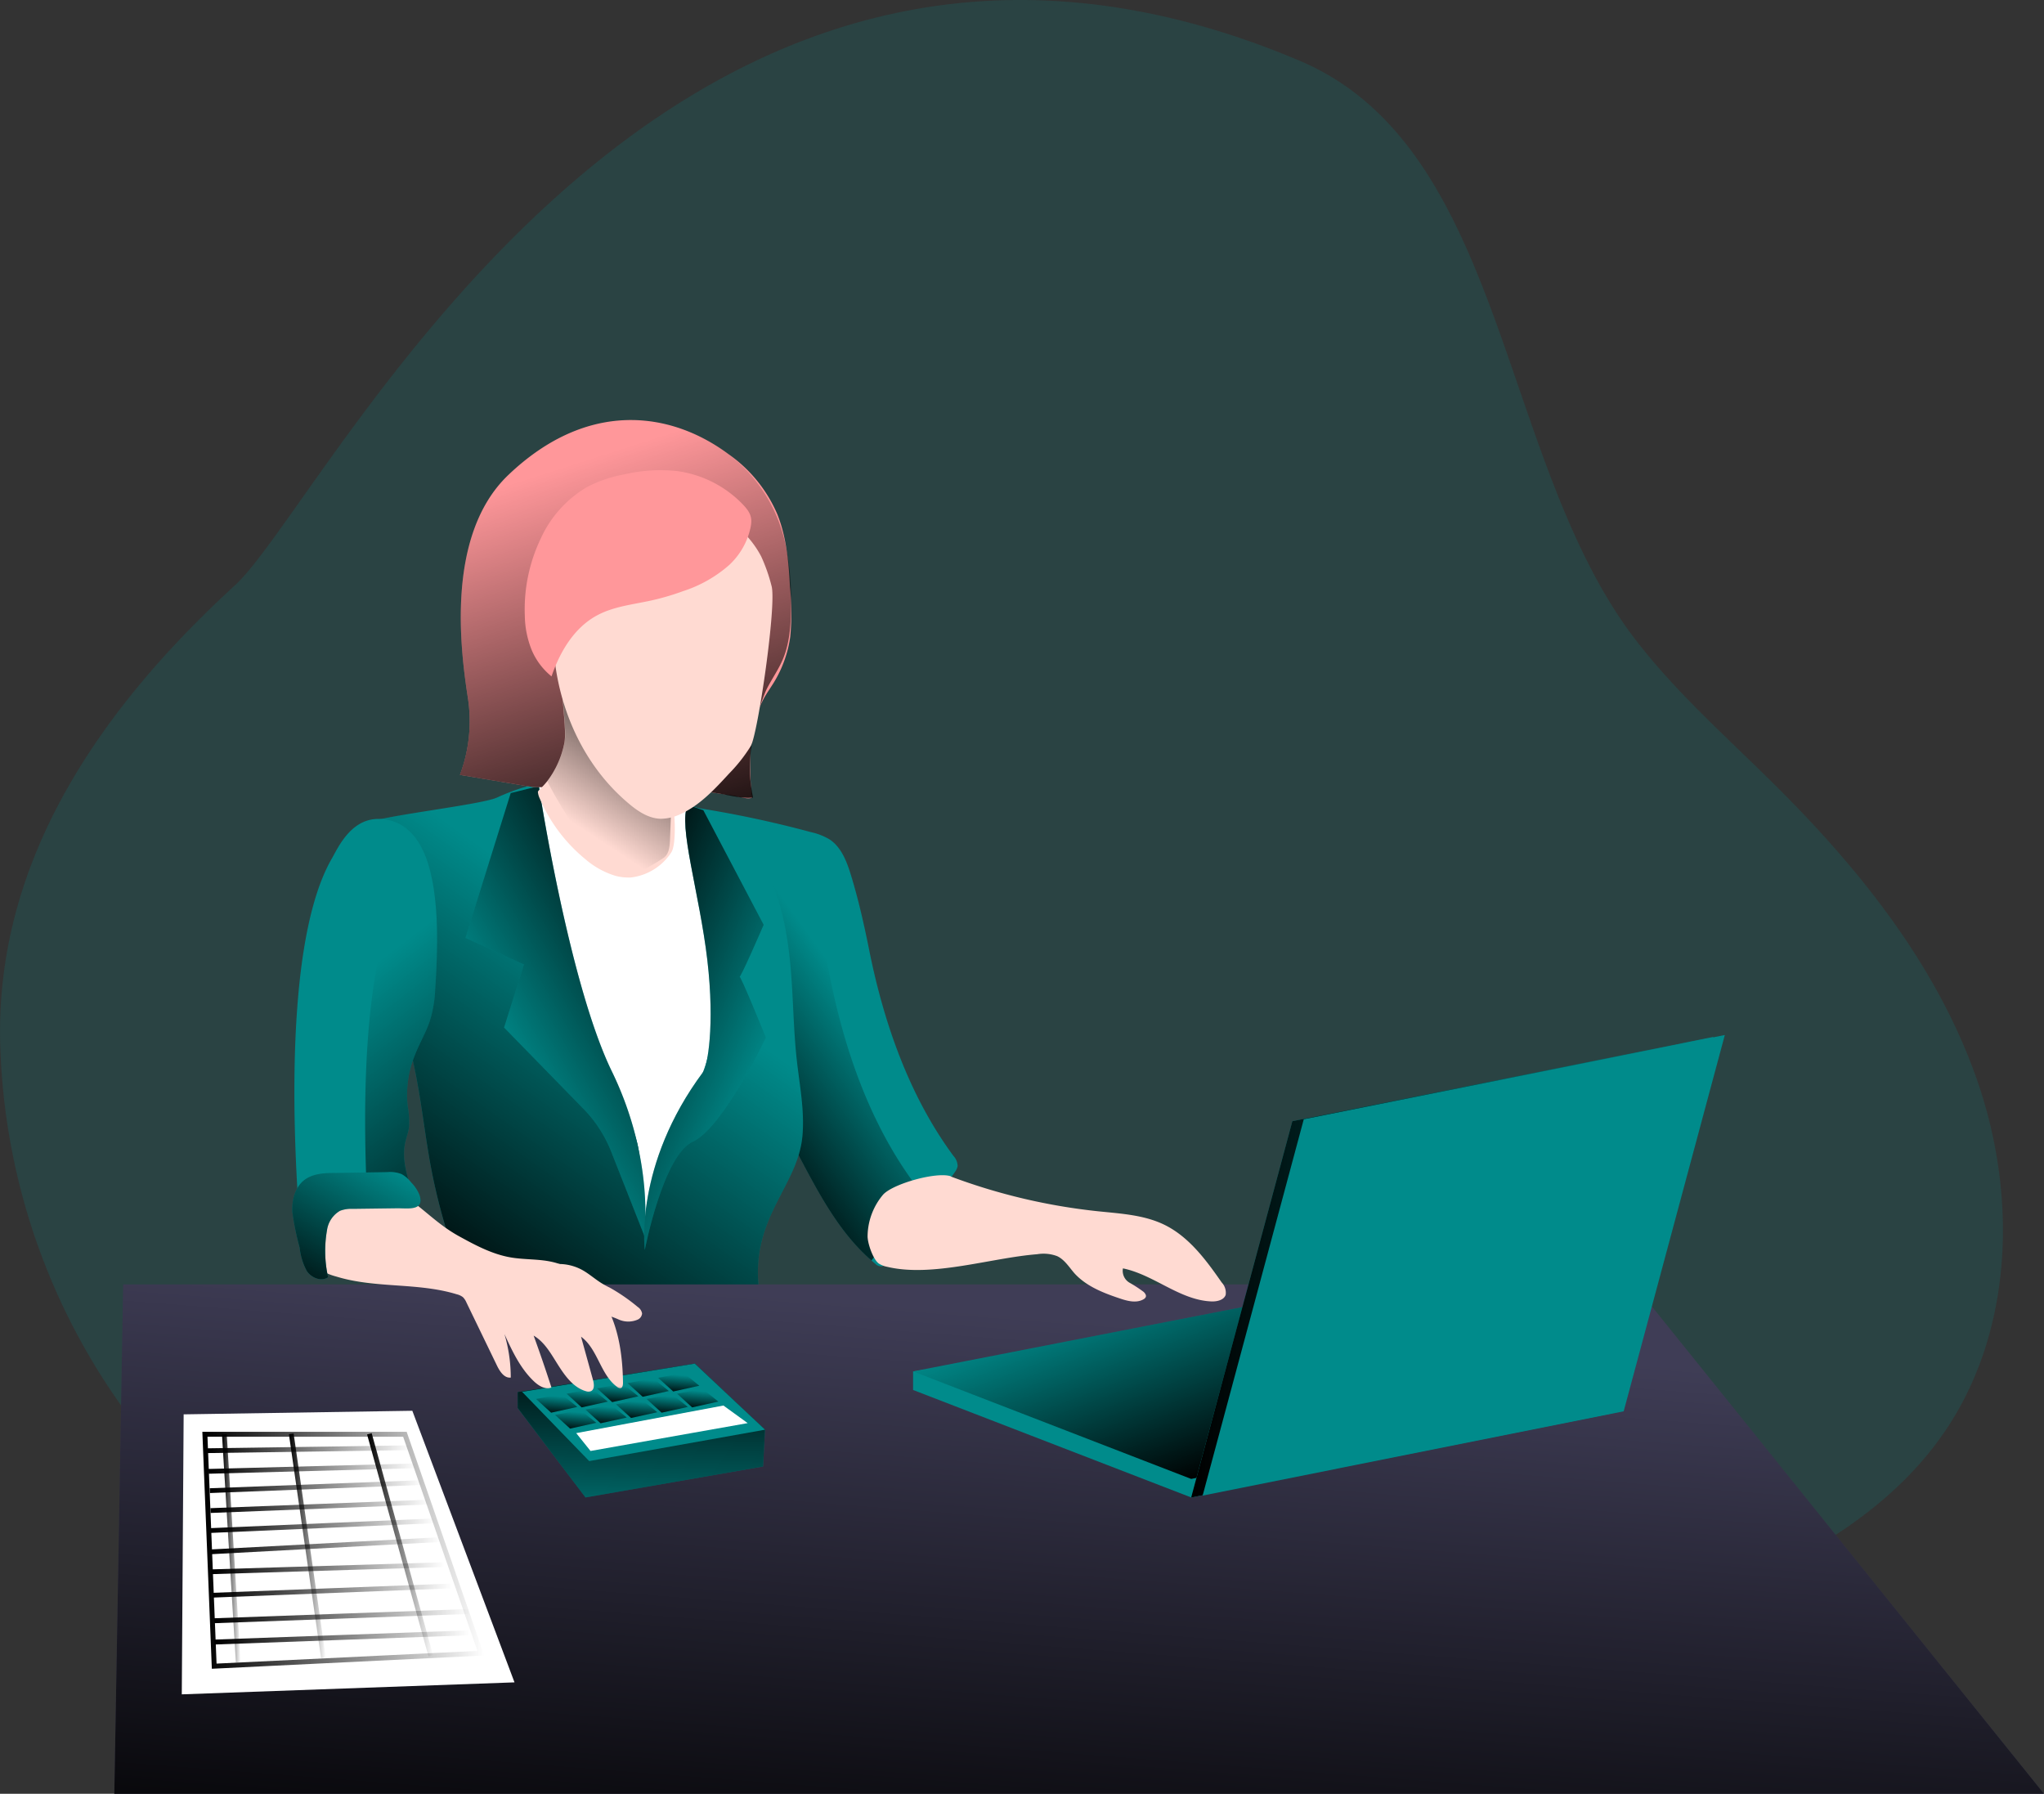<svg id="Layer_1" data-name="Layer 1" xmlns="http://www.w3.org/2000/svg" xmlns:xlink="http://www.w3.org/1999/xlink" viewBox="0 0 394.1 345.82"><rect x="0" y="0" width="394.1" height="345.82" fill="#333333" stroke="none"/><defs><linearGradient id="linear-gradient" x1="142.53" y1="216.82" x2="173.38" y2="194.58" gradientUnits="userSpaceOnUse"><stop offset="0.01"/><stop offset="1" stop-opacity="0"/></linearGradient><linearGradient id="linear-gradient-2" x1="84.67" y1="248.68" x2="129.72" y2="185.05" xlink:href="#linear-gradient"/><linearGradient id="linear-gradient-3" x1="202.56" y1="378.41" x2="212.21" y2="254.51" xlink:href="#linear-gradient"/><linearGradient id="linear-gradient-4" x1="123.99" y1="259.39" x2="122.91" y2="300.7" xlink:href="#linear-gradient"/><linearGradient id="linear-gradient-5" x1="115.13" y1="240.82" x2="76.23" y2="190.11" xlink:href="#linear-gradient"/><linearGradient id="linear-gradient-6" x1="145.25" y1="182.02" x2="104.49" y2="205.09" xlink:href="#linear-gradient"/><linearGradient id="linear-gradient-7" x1="117.72" y1="191.57" x2="155.78" y2="207.11" xlink:href="#linear-gradient"/><linearGradient id="linear-gradient-8" x1="141.82" y1="171.46" x2="116.17" y2="91.34" xlink:href="#linear-gradient"/><linearGradient id="linear-gradient-9" x1="138.78" y1="131.72" x2="119.72" y2="160.71" xlink:href="#linear-gradient"/><linearGradient id="linear-gradient-10" x1="248.24" y1="279.4" x2="233.78" y2="240.84" xlink:href="#linear-gradient"/><linearGradient id="linear-gradient-11" x1="229.67" y1="244.3" x2="330.35" y2="244.3" xlink:href="#linear-gradient"/><linearGradient id="linear-gradient-12" x1="64.86" y1="254.05" x2="80.94" y2="224.56" xlink:href="#linear-gradient"/><linearGradient id="linear-gradient-13" x1="39.02" y1="298.88" x2="93.37" y2="298.88" xlink:href="#linear-gradient"/><linearGradient id="linear-gradient-14" x1="41.28" y1="315.68" x2="90.58" y2="315.68" xlink:href="#linear-gradient"/><linearGradient id="linear-gradient-15" x1="41.28" y1="311.56" x2="90.58" y2="311.56" xlink:href="#linear-gradient"/><linearGradient id="linear-gradient-16" x1="40.94" y1="306.65" x2="87.1" y2="306.65" xlink:href="#linear-gradient"/><linearGradient id="linear-gradient-17" x1="40.7" y1="302.33" x2="85.76" y2="302.33" xlink:href="#linear-gradient"/><linearGradient id="linear-gradient-18" x1="40.56" y1="297.99" x2="84.97" y2="297.99" xlink:href="#linear-gradient"/><linearGradient id="linear-gradient-19" x1="40.57" y1="294.13" x2="83.89" y2="294.13" xlink:href="#linear-gradient"/><linearGradient id="linear-gradient-20" x1="40.57" y1="290.39" x2="82.95" y2="290.39" xlink:href="#linear-gradient"/><linearGradient id="linear-gradient-21" x1="40.44" y1="286.59" x2="81.62" y2="286.59" xlink:href="#linear-gradient"/><linearGradient id="linear-gradient-22" x1="40.2" y1="283.13" x2="80.27" y2="283.13" xlink:href="#linear-gradient"/><linearGradient id="linear-gradient-23" x1="39.95" y1="279.39" x2="79.33" y2="279.39" xlink:href="#linear-gradient"/><linearGradient id="linear-gradient-24" x1="42.8" y1="298.51" x2="46.4" y2="298.51" xlink:href="#linear-gradient"/><linearGradient id="linear-gradient-25" x1="55.7" y1="298.02" x2="62.82" y2="298.02" xlink:href="#linear-gradient"/><linearGradient id="linear-gradient-26" x1="70.78" y1="297.84" x2="83.51" y2="297.84" xlink:href="#linear-gradient"/><linearGradient id="linear-gradient-27" x1="110.79" y1="276.05" x2="111.09" y2="272.23" xlink:href="#linear-gradient"/><linearGradient id="linear-gradient-28" x1="107.14" y1="272.99" x2="107.43" y2="269.17" xlink:href="#linear-gradient"/><linearGradient id="linear-gradient-29" x1="116.67" y1="275.03" x2="116.97" y2="271.21" xlink:href="#linear-gradient"/><linearGradient id="linear-gradient-30" x1="113.02" y1="271.97" x2="113.32" y2="268.14" xlink:href="#linear-gradient"/><linearGradient id="linear-gradient-31" x1="122.56" y1="274.01" x2="122.85" y2="270.19" xlink:href="#linear-gradient"/><linearGradient id="linear-gradient-32" x1="118.9" y1="270.94" x2="119.2" y2="267.12" xlink:href="#linear-gradient"/><linearGradient id="linear-gradient-33" x1="128.44" y1="272.99" x2="128.74" y2="269.17" xlink:href="#linear-gradient"/><linearGradient id="linear-gradient-34" x1="124.79" y1="269.92" x2="125.08" y2="266.1" xlink:href="#linear-gradient"/><linearGradient id="linear-gradient-35" x1="134.32" y1="271.97" x2="134.62" y2="268.14" xlink:href="#linear-gradient"/><linearGradient id="linear-gradient-36" x1="130.67" y1="268.9" x2="130.97" y2="265.08" xlink:href="#linear-gradient"/></defs><title>Accountant</title><path d="M49.81,292.93A126.12,126.12,0,0,1,7.89,200.88C7.57,166.14,27.63,137.43,53.2,114,71.41,97.24,135.94-38.95,258.44,12.88c40,16.93,38.32,77.54,65,111.91,8,10.33,17.93,19,27.19,28.25,16.45,16.39,31.28,35.16,38.73,57.18s6.58,47.74-6.5,66.93c-11.15,16.36-29.59,26.19-48.12,33.11-47.4,17.69-99.06,20.2-149.61,18.61C139,327.42,84.4,323.56,49.81,292.93Z" transform="translate(-7.88 -1.18)" fill="#008b8b" opacity="0.18" style="isolation:isolate"/><path d="M192.52,226a2.92,2.92,0,0,1-.57,1.19q-6.24,9.12-13.34,17.59a1.52,1.52,0,0,1-.62.51,1.5,1.5,0,0,1-1.37-.49c-.24-.2-.47-.39-.7-.61-6.08-5.28-10-12.64-13.78-19.8-1.65-3.12-3.28-6.24-4.93-9.35a54.42,54.42,0,0,1-3.74-8.14c-1.49-4.47-1.82-9.22-2.14-13.92-.66-9.48-3.42-19.65-6.92-28.94-.93-2.49-1.92-4.91-2.94-7.23a206.26,206.26,0,0,1,22.78,4.8,12,12,0,0,1,3.58,1.4c2.27,1.5,3.32,4.27,4.12,6.88,1.42,4.64,2.49,9.36,3.45,14.12,2.79,14.08,7.68,28.32,16.3,40A3,3,0,0,1,192.52,226Z" transform="translate(-7.88 -1.18)" fill="#008b8b"/><path d="M185,231.35a2.84,2.84,0,0,1-.56,1.19q-4.08,6-8.54,11.64c-6.08-5.28-10-12.64-13.78-19.8-1.65-3.12-3.28-6.24-4.93-9.35a54.42,54.42,0,0,1-3.74-8.14c-1.49-4.47-1.82-9.22-2.14-13.92-.66-9.48-3.42-19.65-6.92-28.94,4.41.92,8.87,2,12.34,2.93a12.41,12.41,0,0,1,3.57,1.4c2.28,1.51,3.34,4.27,4.14,6.88a143,143,0,0,1,3.43,14.12c2.81,14.09,7.7,28.33,16.31,40A3,3,0,0,1,185,231.35Z" transform="translate(-7.88 -1.18)" fill="url(#linear-gradient)"/><path d="M154.4,166.75c3.53,5.68,5,12.41,5.73,19.06s.65,13.38,1.41,20c.54,4.8,1.5,9.61,1.05,14.42-.9,9.64-9.78,15.49-8.45,28.91.2,2-7.39-.43-9.11.58-2.08,1.23-4.57,1.5-7,1.73-12.25,1.17-24.92,2.23-36.59-1.66A8.75,8.75,0,0,1,98,248a9.39,9.39,0,0,1-2-3.57,115.35,115.35,0,0,1-5.09-18.54c-1.06-5.75-1.69-11.57-2.81-17.31a102.84,102.84,0,0,0-5.31-18.12c-1.34-3.38-2.88-6.74-3.35-10.35-.85-6.4-7-16.1-1.76-19.93,2.14-1.58,22.66-3.75,26-5.23a42.78,42.78,0,0,1,5.24-2,37.12,37.12,0,0,1,11-1.09,52.79,52.79,0,0,1,10.42,1c3.2.7,6,2.51,9.06,3.22A23.46,23.46,0,0,1,154.4,166.75Z" transform="translate(-7.88 -1.18)" fill="#008b8b"/><path d="M154.4,166.75c3.53,5.68,5,12.41,5.73,19.06s.65,13.38,1.41,20c.54,4.8,1.5,9.61,1.05,14.42-.9,9.64-9.78,15.49-8.45,28.91.2,2-7.39-.43-9.11.58-2.08,1.23-4.57,1.5-7,1.73-12.25,1.17-24.92,2.23-36.59-1.66A8.75,8.75,0,0,1,98,248a9.39,9.39,0,0,1-2-3.57,115.35,115.35,0,0,1-5.09-18.54c-1.06-5.75-1.69-11.57-2.81-17.31a102.84,102.84,0,0,0-5.31-18.12c-1.34-3.38-2.88-6.74-3.35-10.35-.85-6.4-7-16.1-1.76-19.93,2.14-1.58,22.66-3.75,26-5.23a42.78,42.78,0,0,1,5.24-2,37.12,37.12,0,0,1,11-1.09,52.79,52.79,0,0,1,10.42,1c3.2.7,6,2.51,9.06,3.22A23.46,23.46,0,0,1,154.4,166.75Z" transform="translate(-7.88 -1.18)" fill="url(#linear-gradient-2)"/><polygon points="22.04 345.82 394.1 345.82 315.08 247.62 23.75 247.62 22.04 345.82" fill="#3f3d56"/><polygon points="22.04 345.82 394.1 345.82 315.08 247.62 23.75 247.62 22.04 345.82" fill="url(#linear-gradient-3)"/><polygon points="99.81 268.37 99.81 271.45 112.89 288.69 147.12 282.72 147.5 275.63 133.97 262.89 99.81 268.37" fill="#008b8b"/><polygon points="99.81 268.37 99.81 271.45 112.89 288.69 147.12 282.72 147.5 275.63 133.97 262.89 99.81 268.37" fill="url(#linear-gradient-4)"/><path d="M91.78,192.1a23.87,23.87,0,0,1-1,5.82c-.78,2.39-2.13,4.55-3,6.9a20.23,20.23,0,0,0-1.3,9.62,16.48,16.48,0,0,1,.25,4.08c-.13,1-.5,1.91-.72,2.88-.73,3.32.4,6.73,1.52,9.94a45.78,45.78,0,0,0-8.71,3.75l-.75.47a14.24,14.24,0,0,0-6.21,8.05c-.29,1.17-.61,2.63-1.78,2.89a2.16,2.16,0,0,1-1.58-.39c-2-1.32-2.42-4-2.62-6.4-.69-8.29-4.5-54.9,6-73.05,1.2-2.08,3.74-7.9,9.37-7.59,4.37.24,7.06,3.11,8.68,7.23C92.72,173.48,92.29,184.47,91.78,192.1Z" transform="translate(-7.88 -1.18)" fill="#008b8b"/><path d="M91.78,192.1a23.87,23.87,0,0,1-1,5.82c-.78,2.39-2.13,4.55-3,6.9a20.23,20.23,0,0,0-1.3,9.62,16.48,16.48,0,0,1,.25,4.08c-.13,1-.5,1.91-.72,2.88-.73,3.32.4,6.73,1.52,9.94a45.78,45.78,0,0,0-8.71,3.75c-1-17.07-1.48-48.62,6.73-62.8.77-1.33,2.08-4.18,4.39-6C92.72,173.48,92.29,184.47,91.78,192.1Z" transform="translate(-7.88 -1.18)" fill="url(#linear-gradient-5)"/><path d="M111.77,152.74a51.29,51.29,0,0,1,.48,6.2c.88,18.75,7.22,36.83,15.1,53.86a45.06,45.06,0,0,1,3.46,9,40.28,40.28,0,0,1,.73,6.58l.77,13.22a40.1,40.1,0,0,1,3.62-19.25c2.3-5,5.61-9.42,7.52-14.54,3.45-9.24,2-19.52.14-29.21-1.3-6.91-3.74-15.25-3.1-22.26.29-.07-16.06-5.22-24.43-5.85A4.26,4.26,0,0,0,111.77,152.74Z" transform="translate(-7.88 -1.18)" fill="#fff"/><path d="M106.35,154.08,97.62,182l11.28,5.12-3.83,12.16,15.37,15.74a24.68,24.68,0,0,1,5.26,8.13l6.4,16.24s2.06-14.59-6.25-31.66-14.08-55-14.08-55Z" transform="translate(-7.88 -1.18)" fill="#008b8b"/><path d="M106.35,154.08,97.62,182l11.28,5.12-3.83,12.16,15.37,15.74a24.68,24.68,0,0,1,5.26,8.13l6.4,16.24s2.06-14.59-6.25-31.66-14.08-55-14.08-55Z" transform="translate(-7.88 -1.18)" fill="url(#linear-gradient-6)"/><path d="M140.49,156.38l3,1,11.63,22.09s-4.69,10.88-4.69,10,5.12,11.74,5.12,11.74-8.31,17.49-14.06,20.05-9.29,20.91-9.29,20.91-2.14-16.36,11.26-34.34c.78-1,2.29-8.76.8-21.56S138.56,160.18,140.49,156.38Z" transform="translate(-7.88 -1.18)" fill="#008b8b"/><path d="M140.49,156.38l3,1,11.63,22.09s-4.69,10.88-4.69,10,5.12,11.74,5.12,11.74-8.31,17.49-14.06,20.05-9.29,20.91-9.29,20.91-2.14-16.36,11.26-34.34c.78-1,2.29-8.76.8-21.56S138.56,160.18,140.49,156.38Z" transform="translate(-7.88 -1.18)" fill="url(#linear-gradient-7)"/><path d="M98.05,135.46c-1.24-8.22-4.49-31,7.87-42.74,15.21-14.48,31.2-12.31,42.4-4a27.2,27.2,0,0,1,9.46,11.66c1.75,4.41,2.16,9.21,2.41,13.91a49.3,49.3,0,0,1,.06,9.64,23.08,23.08,0,0,1-3.15,8.8c-.58.95-1.23,1.85-1.79,2.82a22.1,22.1,0,0,0-2.68,9.14,55,55,0,0,0,.18,9.6c.05.53.38.54-.19.76a3.29,3.29,0,0,1-1.39-.09c-.85-.13-1.68-.37-2.52-.49-2.68-.37-5.35-.77-8-1.17l-30.15-.39-14-2.34A29.47,29.47,0,0,0,98.05,135.46Z" transform="translate(-7.88 -1.18)" fill="#ff979a"/><path d="M98.05,135.46c-1.24-8.22-4.49-31,7.87-42.74,15.21-14.48,31.2-12.31,42.4-4a29.58,29.58,0,0,1,11.14,18.07,48.36,48.36,0,0,1,.94,9.06c.07,3.75,0,8.32-1.35,11.85-.86,2.34-2.4,4.36-3.48,6.61a37.23,37.23,0,0,0-2.73,10.26,28,28,0,0,0,.23,10.37c-2.15.27-4.85-.53-7-.85-1.79-.25-3.58-.52-5.37-.79l-30.15-.39-14-2.34A29.47,29.47,0,0,0,98.05,135.46Z" transform="translate(-7.88 -1.18)" fill="url(#linear-gradient-8)"/><path d="M137.29,165.54a10.8,10.8,0,0,1-7.78,4.81,5.35,5.35,0,0,1-.69,0,9,9,0,0,1-2.37-.35,16,16,0,0,1-5.72-3.19,30.84,30.84,0,0,1-8.79-11.7,3.71,3.71,0,0,1-.35-1.25c0-.27.77-.78,1.78-2.05a17.89,17.89,0,0,0,3.29-7.23c.47-1.94-.24-6.73-.31-9.38,0-1.12,0-1.86.34-1.87a3.88,3.88,0,0,1,2.16.86,29.59,29.59,0,0,1,8.79,9.5l.49.89a24.58,24.58,0,0,1,2.59,6.59c.46,2.45,2.87,1.27,5.68,2,.38.1.69.75.94,1.7C138.14,157.94,138.28,164.16,137.29,165.54Z" transform="translate(-7.88 -1.18)" fill="#ffdad2"/><path d="M137.34,154.89c0,.34,0,.7,0,1-.1,2.4-.18,4.8-.28,7.2-.05,1.28-.19,2.74-1.22,3.47a41.3,41.3,0,0,1-7,3.76,2.17,2.17,0,0,1-1.45.2,7.18,7.18,0,0,1-.92-.55c-4.12-3-10.37-12.82-13.08-18.19a17.89,17.89,0,0,0,3.29-7.23c.47-1.94-.24-6.73-.31-9.38,1.83,1.38,6.92,5.23,11.29,8.49,3.08,2.31,5.8,4.33,6.75,5a8.13,8.13,0,0,1,1.74,1.46A7.34,7.34,0,0,1,137.34,154.89Z" transform="translate(-7.88 -1.18)" fill="url(#linear-gradient-9)"/><path d="M120.11,246c1.26.69,2.35,1.66,3.56,2.44.59.38,1.21.71,1.81,1a35.53,35.53,0,0,1,5.38,3.72,1.88,1.88,0,0,1,.82,1.24,1.43,1.43,0,0,1-.79,1.16,4.56,4.56,0,0,1-3.74,0,13.69,13.69,0,0,0-3.69-1.09c-.51,0-1,0-1.52,0a4.58,4.58,0,0,1-1.54-.62,17.87,17.87,0,0,1-5.68-6.07,4.32,4.32,0,0,1-.89-2.18c0-.79.79-.7,1.43-.73A9.43,9.43,0,0,1,120.11,246Z" transform="translate(-7.88 -1.18)" fill="#ffdad2"/><path d="M191.21,228a115.25,115.25,0,0,0,28.48,6.71c4.34.45,8.83.69,12.75,2.62,4.72,2.33,8,6.79,11,11.1a2.87,2.87,0,0,1,.76,2.38c-.33,1-1.65,1.31-2.73,1.27-6.11-.23-11.09-5.15-17.08-6.37a2.65,2.65,0,0,0,1.27,2.76,24.87,24.87,0,0,1,2.72,1.77c.29.27.56.67.41,1a1,1,0,0,1-.45.44c-1.38.78-3.1.32-4.6-.19-3.2-1.07-6.48-2.36-8.74-4.88-1-1.16-1.88-2.6-3.29-3.26a7.5,7.5,0,0,0-3.86-.37c-8.9.7-20.26,4.51-28.94,2.42a4.42,4.42,0,0,1-1.61-.64c-1.1-.81-2.21-4-2.14-5.4a12.61,12.61,0,0,1,3-7.88c1.94-2.11,10.36-4.46,13.06-3.52" transform="translate(-7.88 -1.18)" fill="#ffdad2"/><polygon points="176.05 267.97 229.67 288.69 310.85 272.45 258.36 251.91 176.05 264.39 176.05 267.97" fill="#008b8b"/><polygon points="176.05 264.39 229.67 285.12 310.85 268.88 258.36 248.33 176.05 264.39" fill="#008b8b"/><polygon points="176.05 264.39 229.67 285.12 310.85 268.88 258.36 248.33 176.05 264.39" fill="url(#linear-gradient-10)"/><polygon points="113.6 281.68 147.5 275.63 133.97 262.89 100.67 268.33 113.6 281.68" fill="#008b8b"/><polygon points="79.5 271.98 99.2 324.34 35.05 326.65 35.41 272.67 79.5 271.98" fill="#fff"/><path d="M96.64,239.65c3,1.65,6.16,3.31,9.57,3.92,2.76.5,5.62.28,8.34.94,4.69,1.14,8.5,4.83,10.63,9.17S127.94,263,128,267.8c0,.42-.11,1-.52,1a.87.87,0,0,1-.57-.21c-3.28-2.34-3.74-7.33-7-9.71l2.32,8.39c.21.77.3,1.82-.44,2.12a1.35,1.35,0,0,1-.93,0c-2.41-.7-4-2.9-5.34-5s-2.59-4.46-4.75-5.72q1.82,5,3.43,10c-1.12.47-2.37-.27-3.27-1.09-2.68-2.48-4.27-5.89-5.79-9.21a29.47,29.47,0,0,1,1.22,8.39c-1.24.15-2.1-1.16-2.65-2.29L97.8,252.26a3.22,3.22,0,0,0-.66-1,3.15,3.15,0,0,0-1.17-.55c-7.57-2.32-15.65-1.1-23.23-3.42a12.21,12.21,0,0,1-3.1-1.28c-1.7-1.1-2.28-6.63-2.28-8.65a6.23,6.23,0,0,1,2.79-5.13c2.08-1.34,4.63-1.25,7-1.34,2-.07,5.79-.93,7.54.12C89.36,233.81,91.86,237.08,96.64,239.65Z" transform="translate(-7.88 -1.18)" fill="#ffdad2"/><polygon points="111.1 276.29 113.86 279.73 144.16 274.36 139.48 270.97 111.1 276.29" fill="#fff"/><polygon points="229.67 288.7 310.85 272.45 330.35 199.91 249.18 216.15 229.67 288.7" fill="#008b8b"/><polygon points="229.67 288.7 310.85 272.45 330.35 199.91 249.18 216.15 229.67 288.7" fill="url(#linear-gradient-11)"/><polygon points="231.88 288.33 313.06 272.08 332.56 199.54 251.38 215.78 231.88 288.33" fill="#008b8b"/><path d="M88.74,231.5a7.47,7.47,0,0,0-1.61-2.39,6.11,6.11,0,0,0-1.82-1.58,6.1,6.1,0,0,0-2.76-.38l-10.12.16c-2,0-4.17.11-5.8,1.31-1.87,1.38-2.52,3.94-2.38,6.26a52.36,52.36,0,0,0,1.41,6.85,12,12,0,0,0,1.39,4.51c.89,1.3,2.81,2.09,4.09,1.17a23.11,23.11,0,0,1-.21-9.07,5.13,5.13,0,0,1,2.52-3.74,6.21,6.21,0,0,1,2.47-.37l8.49-.11C86.42,234.09,89.86,234.74,88.74,231.5Z" transform="translate(-7.88 -1.18)" fill="#008b8b"/><path d="M88.74,231.5a7.47,7.47,0,0,0-1.61-2.39,6.11,6.11,0,0,0-1.82-1.58,6.1,6.1,0,0,0-2.76-.38l-10.12.16c-2,0-4.17.11-5.8,1.31-1.87,1.38-2.52,3.94-2.38,6.26a52.36,52.36,0,0,0,1.41,6.85,12,12,0,0,0,1.39,4.51c.89,1.3,2.81,2.09,4.09,1.17a23.11,23.11,0,0,1-.21-9.07,5.13,5.13,0,0,1,2.52-3.74,6.21,6.21,0,0,1,2.47-.37l8.49-.11C86.42,234.09,89.86,234.74,88.74,231.5Z" transform="translate(-7.88 -1.18)" fill="url(#linear-gradient-12)"/><polygon points="41.3 321.22 92.71 318.72 78.07 276.51 39.51 276.51 41.3 321.22" fill="none" stroke-miterlimit="10" stroke-width="0.95" stroke="url(#linear-gradient-13)"/><line x1="41.3" y1="316.57" x2="90.57" y2="314.78" fill="none" stroke-miterlimit="10" stroke-width="0.95" stroke="url(#linear-gradient-14)"/><line x1="41.3" y1="312.46" x2="90.57" y2="310.67" fill="none" stroke-miterlimit="10" stroke-width="0.95" stroke="url(#linear-gradient-15)"/><line x1="40.96" y1="307.54" x2="87.09" y2="305.75" fill="none" stroke-miterlimit="10" stroke-width="0.92" stroke="url(#linear-gradient-16)"/><line x1="40.71" y1="303.02" x2="85.75" y2="301.64" fill="none" stroke-miterlimit="10" stroke-width="0.92" stroke="url(#linear-gradient-17)"/><line x1="40.59" y1="299.18" x2="84.94" y2="296.81" fill="none" stroke-miterlimit="10" stroke-width="0.92" stroke="url(#linear-gradient-18)"/><line x1="40.59" y1="295.07" x2="83.87" y2="293.19" fill="none" stroke-miterlimit="10" stroke-width="0.92" stroke="url(#linear-gradient-19)"/><line x1="40.59" y1="291.22" x2="82.94" y2="289.57" fill="none" stroke-miterlimit="10" stroke-width="0.92" stroke="url(#linear-gradient-20)"/><line x1="40.46" y1="287.38" x2="81.6" y2="285.81" fill="none" stroke-miterlimit="10" stroke-width="0.92" stroke="url(#linear-gradient-21)"/><line x1="40.21" y1="283.66" x2="80.26" y2="282.59" fill="none" stroke-miterlimit="10" stroke-width="0.92" stroke="url(#linear-gradient-22)"/><line x1="39.96" y1="279.68" x2="79.32" y2="279.1" fill="none" stroke-miterlimit="10" stroke-width="0.92" stroke="url(#linear-gradient-23)"/><line x1="45.94" y1="320.51" x2="43.26" y2="276.51" fill="none" stroke-miterlimit="10" stroke-width="0.92" stroke="url(#linear-gradient-24)"/><line x1="56.16" y1="276.42" x2="62.36" y2="319.61" fill="none" stroke-miterlimit="10" stroke-width="0.92" stroke="url(#linear-gradient-25)"/><line x1="71.22" y1="276.42" x2="83.07" y2="319.25" fill="none" stroke-miterlimit="10" stroke-width="0.92" stroke="url(#linear-gradient-26)"/><path d="M152.64,145a30.55,30.55,0,0,1-4.18,5.31c-2.76,3-5.63,6.11-9.35,7.81a9,9,0,0,1-3.89.91c-2.33-.08-4.41-1.47-6.19-3-11.27-9.47-16.21-25.34-14-39.91a23.56,23.56,0,0,1,3.5-9.91c3.21-4.65,8.83-7.2,14.44-7.86A24.11,24.11,0,0,1,145.47,100a18.54,18.54,0,0,1,9.17,8.45,32.62,32.62,0,0,1,2,5.69C157.66,117.66,154,142.69,152.64,145Z" transform="translate(-7.88 -1.18)" fill="#ffdad2"/><path d="M148.45,110.13a25.13,25.13,0,0,1-8.82,5A48.13,48.13,0,0,1,133.2,117c-3.49.75-7.13,1.14-10.26,2.85-4.38,2.38-7.11,7-8.72,11.73a13.07,13.07,0,0,1-3.79-5,18.36,18.36,0,0,1-1.36-6.68,31.59,31.59,0,0,1,3.05-14.85A22.13,22.13,0,0,1,121.19,95a25.84,25.84,0,0,1,7.07-2.37,30.5,30.5,0,0,1,10.2-.63,21.61,21.61,0,0,1,12.59,6.37c1.86,1.93,2,3,1.29,5.51A13.88,13.88,0,0,1,148.45,110.13Z" transform="translate(-7.88 -1.18)" fill="#ff979a"/><polygon points="109.92 275.42 107.01 272.77 111.93 271.84 114.97 274.3 109.92 275.42" fill="url(#linear-gradient-27)"/><polygon points="106.26 272.35 103.35 269.7 108.28 268.77 111.31 271.24 106.26 272.35" fill="url(#linear-gradient-28)"/><polygon points="115.8 274.39 112.89 271.75 117.81 270.82 120.85 273.28 115.8 274.39" fill="url(#linear-gradient-29)"/><polygon points="112.15 271.33 109.24 268.68 114.16 267.75 117.19 270.21 112.15 271.33" fill="url(#linear-gradient-30)"/><polygon points="121.68 273.37 118.77 270.73 123.7 269.79 126.73 272.26 121.68 273.37" fill="url(#linear-gradient-31)"/><polygon points="118.03 270.31 115.12 267.66 120.04 266.73 123.08 269.19 118.03 270.31" fill="url(#linear-gradient-32)"/><polygon points="127.57 272.35 124.66 269.7 129.58 268.77 132.62 271.24 127.57 272.35" fill="url(#linear-gradient-33)"/><polygon points="123.91 269.28 121 266.64 125.93 265.71 128.96 268.17 123.91 269.28" fill="url(#linear-gradient-34)"/><polygon points="133.45 271.33 130.54 268.68 135.46 267.75 138.5 270.21 133.45 271.33" fill="url(#linear-gradient-35)"/><polygon points="129.8 268.26 126.89 265.62 131.81 264.69 134.84 267.15 129.8 268.26" fill="url(#linear-gradient-36)"/></svg>
